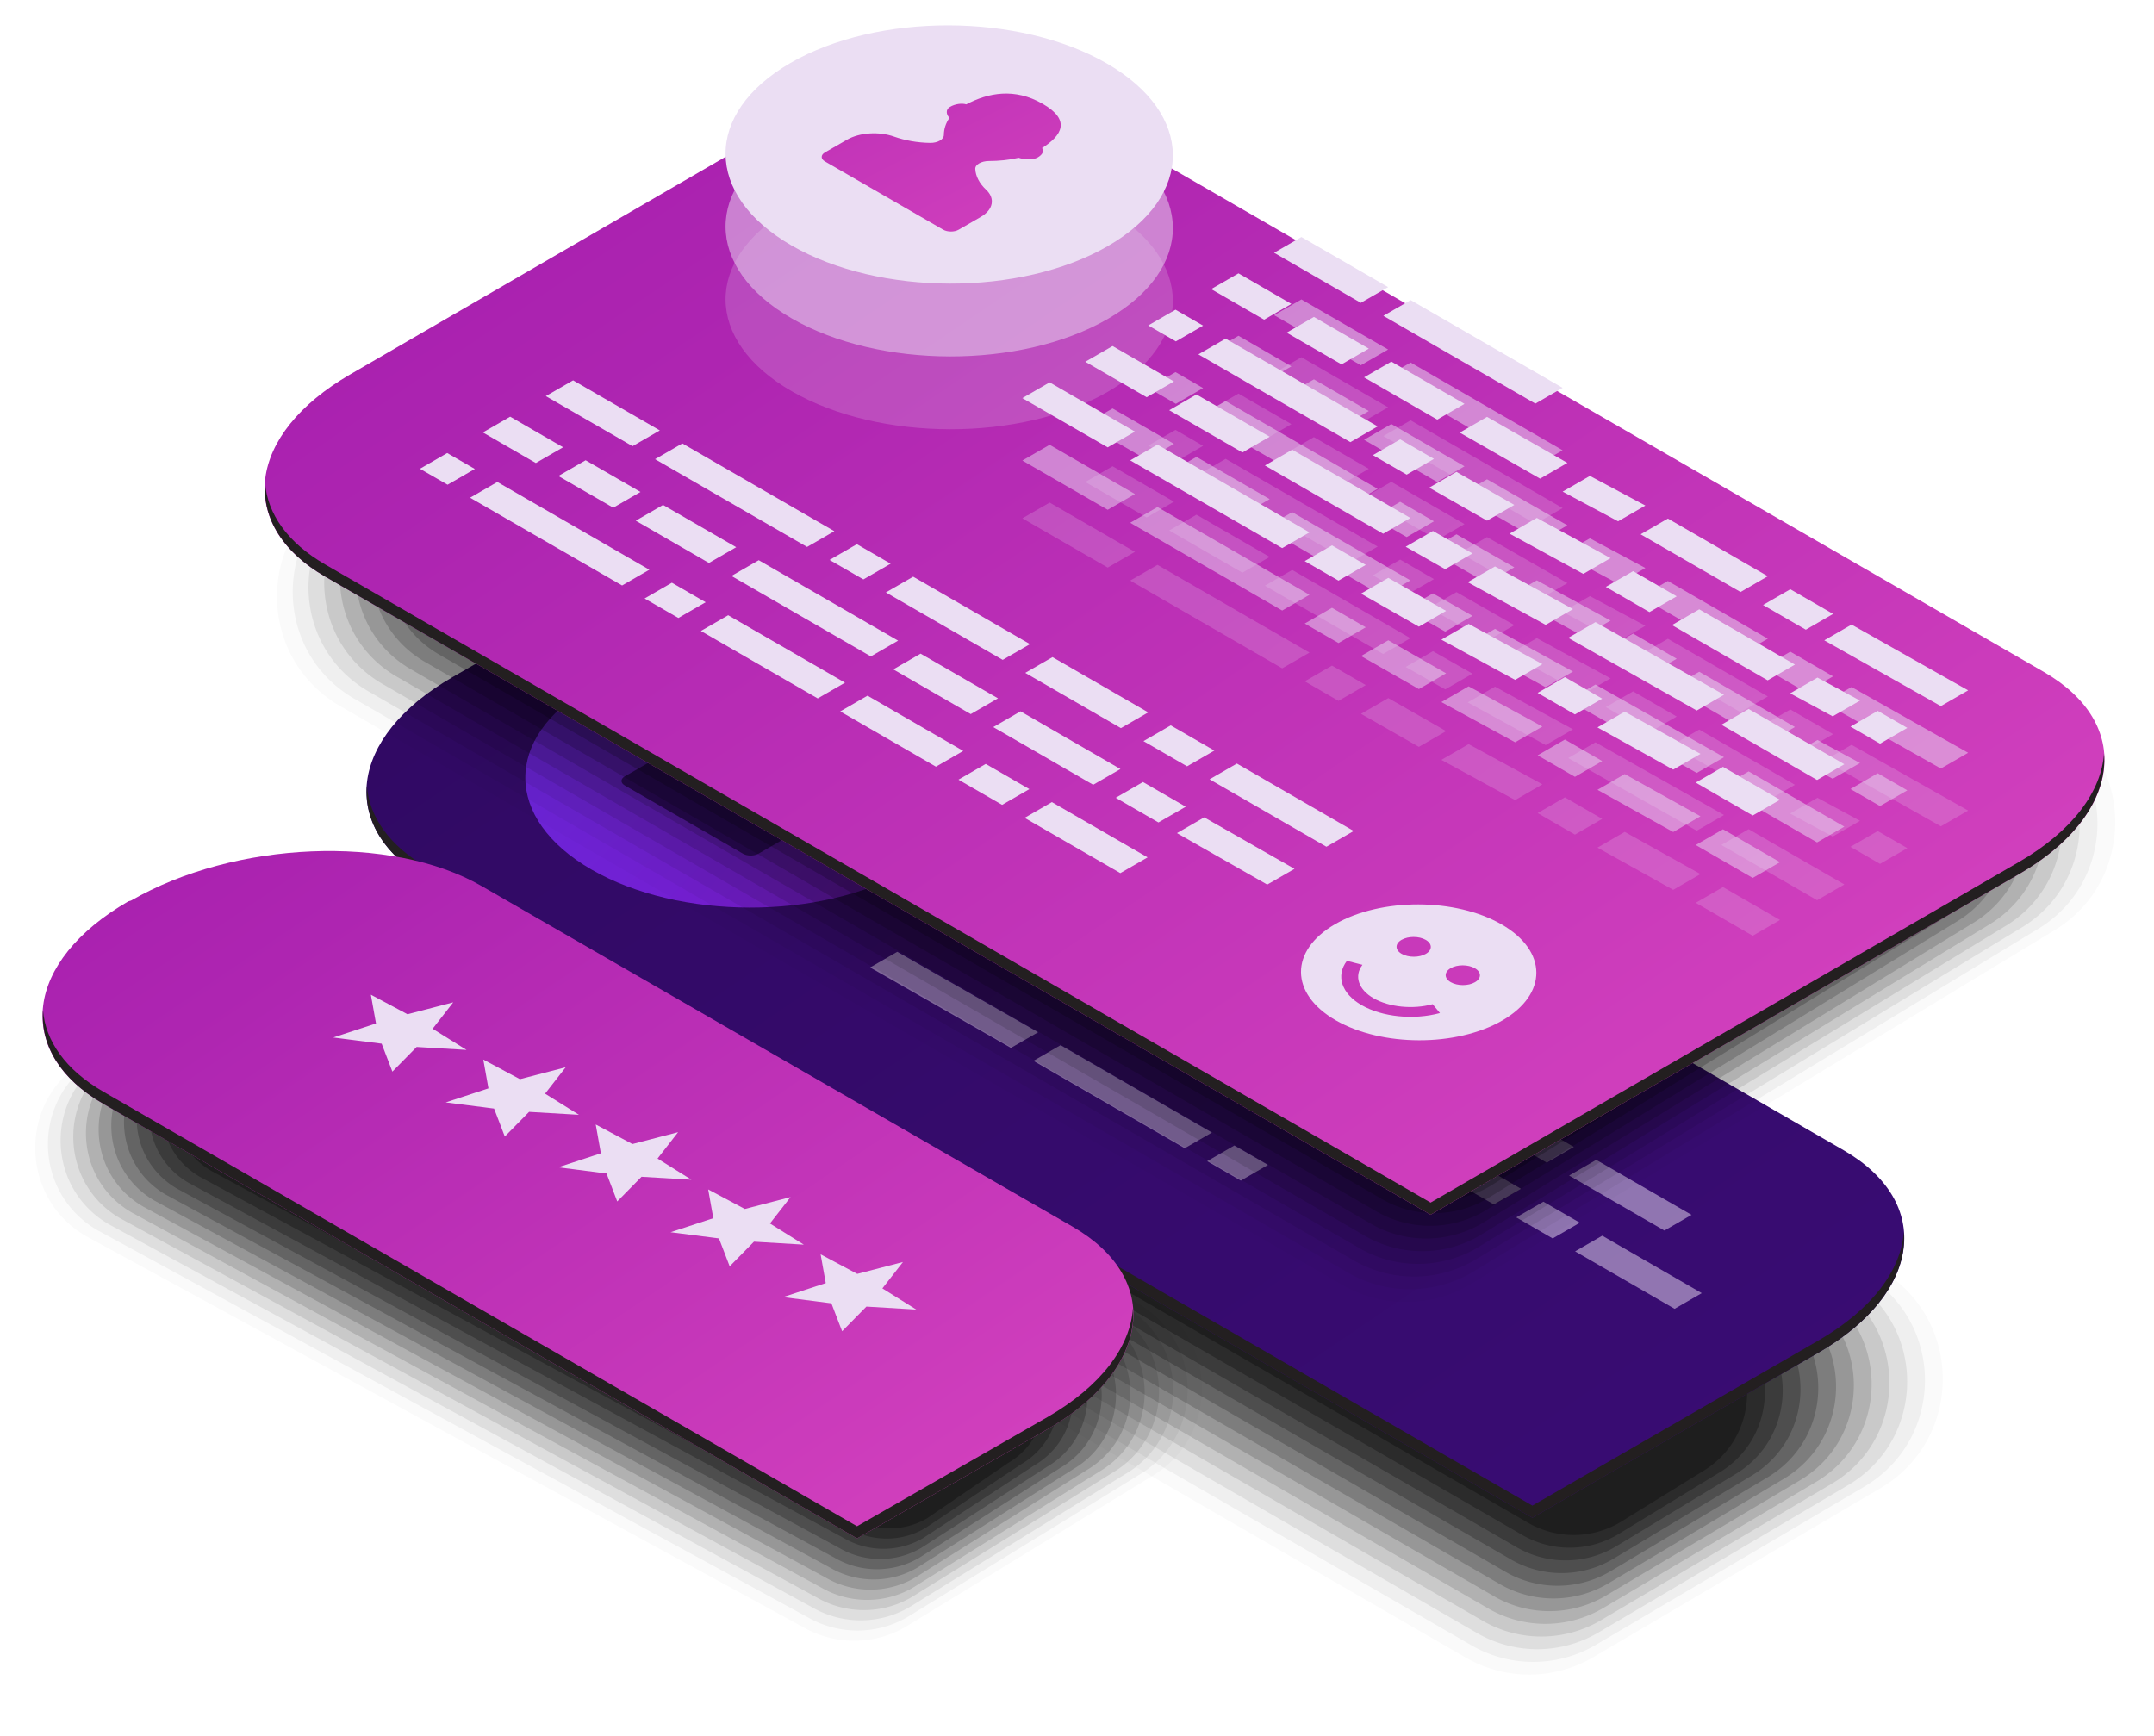<svg xmlns="http://www.w3.org/2000/svg" width="794" height="639.947"><path opacity=".02" d="M1138.522 63.429l-79.924-43.581c-7.574-4.373-7.587-15.3-.023-19.691l27.402-16.762a11.375 11.375 0 0111.4-.015l79.922 43.581c7.575 4.374 7.589 15.3.026 19.692l-27.402 16.761a11.375 11.375 0 01-11.401.015z"/><path opacity=".045" d="M1139.03 62.328l-79.163-43.141c-7.382-4.262-7.395-14.911-.022-19.191l25.73-15.798c3.433-1.995 7.671-2 11.111-.014l79.161 43.141c7.383 4.262 7.396 14.911.025 19.192l-25.73 15.797a11.088 11.088 0 01-11.112.014z"/><path opacity=".071" d="M1139.538 61.227l-78.401-42.701c-7.189-4.151-7.202-14.523-.023-18.692L1085.173-15a10.8 10.8 0 0110.823-.015l78.399 42.702c7.19 4.151 7.204 14.523.025 18.692l-24.06 14.833a10.794 10.794 0 01-10.822.015z"/><path opacity=".096" d="M1140.045 60.126l-77.64-42.263c-6.997-4.039-7.01-14.134-.022-18.191l22.387-13.869a10.51 10.51 0 0110.535-.015l77.638 42.262c6.999 4.041 7.012 14.135.025 18.193l-22.388 13.868a10.51 10.51 0 01-10.535.015z"/><path opacity=".122" d="M1140.553 59.025l-76.878-41.823c-6.805-3.928-6.817-13.745-.022-17.692l20.716-12.905a10.219 10.219 0 0110.245-.014l76.878 41.823c6.806 3.929 6.818 13.746.023 17.693L1150.8 59.011a10.225 10.225 0 01-10.247.014z"/><path opacity=".147" d="M1141.061 57.924l-76.117-41.383c-6.612-3.817-6.624-13.357-.022-17.192l19.045-11.94a9.934 9.934 0 019.957-.014l76.116 41.383c6.613 3.818 6.626 13.357.023 17.193l-19.044 11.94a9.935 9.935 0 01-9.958.013z"/><path opacity=".173" d="M1141.567 56.823l-75.354-40.943c-6.421-3.707-6.433-12.969-.022-16.693l17.373-10.976a9.642 9.642 0 019.668-.013l75.354 40.943c6.421 3.707 6.435 12.968.023 16.692l-17.372 10.977a9.648 9.648 0 01-9.67.013z"/><path opacity=".198" d="M1142.075 55.723l-74.594-40.504c-6.229-3.596-6.24-12.58-.022-16.194l15.701-10.011a9.356 9.356 0 019.38-.014l74.594 40.504c6.229 3.596 6.241 12.58.023 16.193l-15.701 10.012a9.363 9.363 0 01-9.381.014z"/><path opacity=".224" d="M1142.583 54.621l-73.832-40.064c-6.036-3.484-6.048-12.191-.022-15.693l14.029-9.047a9.067 9.067 0 019.091-.014l73.833 40.065c6.036 3.484 6.049 12.191.022 15.693l-14.029 9.048a9.073 9.073 0 01-9.092.012z"/><path opacity=".249" d="M1143.091 53.521l-73.071-39.625c-5.844-3.373-5.855-11.803-.021-15.194l12.357-8.083a8.777 8.777 0 018.802-.014l73.072 39.625c5.844 3.374 5.856 11.803.021 15.194l-12.356 8.083a8.786 8.786 0 01-8.804.014z"/><path opacity=".275" d="M1143.598 52.419l-72.31-39.185c-5.65-3.263-5.662-11.415-.021-14.695l10.687-7.119a8.49 8.49 0 018.514-.013l72.311 39.186c5.651 3.262 5.663 11.415.021 14.694l-10.686 7.119a8.495 8.495 0 01-8.516.013z"/><path opacity=".3" d="M1144.105 51.318l-71.548-38.746c-5.459-3.151-5.471-11.026-.021-14.195l9.015-6.154a8.2 8.2 0 018.225-.013l71.55 38.746c5.459 3.151 5.471 11.026.021 14.194l-9.014 6.155a8.205 8.205 0 01-8.228.013z"/><linearGradient id="a" gradientUnits="userSpaceOnUse" x1="1056.276" y1="-73.958" x2="1207.401" y2="148.834"><stop offset="0" stop-color="#2d085d"/><stop offset="1" stop-color="#410f82"/></linearGradient><path fill="url(#a)" d="M1144.537 53.536l-84.05-48.464c-10.02-5.785-8.763-15.888 2.806-22.568l.295-.085c11.568-6.68 29.068-7.404 39.087-1.62l65.911 37.99c10.018 5.785 8.762 15.889-2.807 22.567l-21.242 12.18z"/><path fill="#231F20" d="M1165.779 40.002l-21.242 12.18-84.05-48.464c-4.245-2.45-6.443-5.678-6.714-9.089-.271 3.904 1.912 7.67 6.714 10.442l84.05 48.464 21.242-12.18c6.669-3.851 9.89-8.836 9.521-13.479-.298 4.243-3.495 8.648-9.521 12.126z"/><path fill="#EBDEF3" d="M1097.218-3.289l2.295-2.943-5.098 1.326-4.087-2.182.573 3.21-4.765 1.563 5.395.69 1.197 3.115 2.707-2.751 5.559.331-3.776-2.359zm12.536 7.237l2.294-2.942-5.096 1.326-4.086-2.182.571 3.21-4.765 1.562 5.395.691 1.197 3.115 2.706-2.752 5.562.331-3.778-2.359zm12.535 7.238l2.295-2.943-5.097 1.325-4.087-2.181.573 3.209-4.766 1.563 5.396.691 1.196 3.116 2.705-2.751 5.561.331-3.776-2.36zm12.536 7.237l2.294-2.942-5.097 1.325-4.086-2.182.573 3.21-4.766 1.563 5.396.691 1.197 3.115 2.706-2.751 5.559.331-3.776-2.36zm12.534 7.238l2.296-2.943-5.096 1.325-4.088-2.181.572 3.209-4.765 1.563 5.396.69 1.196 3.116 2.706-2.751 5.562.331-3.779-2.359z" opacity=".5"/><path opacity=".02" d="M1089.128 83.63L977.391 19.094c-9.403-5.43-9.422-18.998-.029-24.451l31.981-18.825a14.13 14.13 0 0114.158-.017l111.737 64.536c9.403 5.43 9.421 18.998.03 24.451l-31.982 18.824a14.125 14.125 0 01-14.158.018z"/><path opacity=".045" d="M1089.758 82.263l-110.791-63.99c-9.165-5.292-9.184-18.516-.029-23.831l29.905-17.627a13.772 13.772 0 0113.8-.017l110.792 63.99c9.165 5.292 9.182 18.515.03 23.831l-29.907 17.627a13.77 13.77 0 01-13.8.017z"/><path opacity=".071" d="M1090.39 80.896L980.542 17.451c-8.926-5.154-8.943-18.033-.028-23.21l27.83-16.43a13.412 13.412 0 0113.441-.017l109.847 63.444c8.925 5.155 8.942 18.033.029 23.21l-27.831 16.43a13.408 13.408 0 01-13.44.018z"/><path opacity=".096" d="M1091.02 79.528L982.118 16.63c-8.688-5.017-8.705-17.551-.028-22.59l25.753-15.232a13.054 13.054 0 0113.083-.017l108.901 62.898c8.688 5.017 8.705 17.55.029 22.59l-25.755 15.232a13.048 13.048 0 01-13.081.017z"/><path opacity=".122" d="M1091.649 78.161L983.694 15.809c-8.449-4.879-8.466-17.068-.028-21.969l23.678-14.035a12.696 12.696 0 0112.725-.017l107.956 62.353c8.448 4.879 8.465 17.068.029 21.969l-23.68 14.035a12.694 12.694 0 01-12.725.016z"/><path opacity=".147" d="M1092.28 76.794L985.27 14.987c-8.211-4.741-8.228-16.586-.028-21.349l21.603-12.837a12.333 12.333 0 0112.365-.017l107.011 61.807c8.21 4.741 8.228 16.586.029 21.349l-21.604 12.838a12.334 12.334 0 01-12.366.016z"/><path opacity=".173" d="M1092.911 75.428L986.846 14.166c-7.972-4.604-7.988-16.104-.028-20.728l19.527-11.64a11.98 11.98 0 0112.008-.017l106.064 61.262c7.971 4.603 7.988 16.103.029 20.728l-19.529 11.641a11.98 11.98 0 01-12.006.016z"/><path opacity=".198" d="M1093.542 74.061l-105.12-60.716c-7.733-4.465-7.749-15.621-.028-20.107l17.451-10.443a11.62 11.62 0 0111.649-.016l105.119 60.715c7.732 4.465 7.749 15.621.028 20.108l-17.453 10.442a11.616 11.616 0 01-11.646.017z"/><path opacity=".224" d="M1094.172 72.693l-104.174-60.17c-7.495-4.327-7.511-15.139-.028-19.487l15.376-9.245a11.262 11.262 0 0111.29-.017l104.174 60.17c7.494 4.328 7.511 15.139.029 19.487l-15.378 9.246a11.258 11.258 0 01-11.289.016z"/><path opacity=".249" d="M1094.803 71.326L991.574 11.702c-7.257-4.189-7.272-14.656-.028-18.867l13.3-8.048a10.909 10.909 0 0110.933-.016l103.229 59.625c7.254 4.189 7.271 14.656.027 18.867l-13.302 8.047a10.898 10.898 0 01-10.93.016z"/><path opacity=".275" d="M1095.433 69.959L993.149 10.881c-7.018-4.052-7.032-14.174-.027-18.247l11.225-6.85c3.267-1.9 7.3-1.906 10.573-.016l102.283 59.079c7.016 4.052 7.032 14.174.027 18.246l-11.226 6.851a10.541 10.541 0 01-10.571.015z"/><path opacity=".3" d="M1096.063 68.592L994.726 10.059c-6.779-3.914-6.794-13.691-.027-17.625l9.148-5.653a10.19 10.19 0 0110.215-.016L1115.4 45.298c6.777 3.914 6.794 13.691.027 17.625l-9.15 5.653a10.185 10.185 0 01-10.214.016z"/><linearGradient id="b" gradientUnits="userSpaceOnUse" x1="971.249" y1="-107.485" x2="1181.444" y2="202.39"><stop offset=".035" stop-color="#9f19ab"/><stop offset=".244" stop-color="#ae25b1"/><stop offset=".645" stop-color="#d744bf"/><stop offset="1" stop-color="#ff63ce"/></linearGradient><path fill="url(#b)" d="M1096.548 68.036L973.313-3.111c-10.018-5.785-8.761-15.889 2.808-22.568l10.945-6.319c11.568-6.679 29.069-7.404 39.088-1.62l105.092 60.675c10.02 5.785 8.763 15.888-2.806 22.568l-31.892 18.411z"/><path fill="#231F20" d="M1128.44 48.271l-31.893 18.412L973.313-4.465c-4.241-2.45-6.441-5.678-6.713-9.089-.27 3.904 1.913 7.669 6.713 10.442l123.234 71.147 31.893-18.412c6.669-3.851 9.887-8.837 9.518-13.479-.294 4.243-3.493 8.648-9.518 12.127z"/><path fill="#EBDEF3" d="M1026.894-4.185c-9.708 5.604-25.497 5.577-35.265-.064-9.77-5.64-9.819-14.754-.11-20.36 9.707-5.605 25.496-5.577 35.266.063 9.769 5.64 9.818 14.756.109 20.361z"/><linearGradient id="c" gradientUnits="userSpaceOnUse" x1="974.9" y1="-80.862" x2="1043.987" y2="53.186"><stop offset=".035" stop-color="#9f19ab"/><stop offset=".244" stop-color="#ae25b1"/><stop offset=".645" stop-color="#d744bf"/><stop offset="1" stop-color="#ff63ce"/></linearGradient><path fill="url(#c)" d="M1013.328-10.459c-.765-.717-1.181-1.523-1.218-2.331-.021-.488.685-.878 1.532-.879a14.986 14.986 0 003.307-.36c.58.196 1.583.276 2.13-.04.557-.322.736-.754.473-1.042 2.219-1.41 3.259-3.098.088-4.928-3.169-1.83-6.09-1.229-8.533.052-.497-.152-1.246-.049-1.805.274-.547.315-.408.895-.066 1.229a3.338 3.338 0 00-.625 1.908c-.002.49-.677.896-1.524.885-1.397-.021-2.793-.261-4.036-.702-1.647-.586-3.826-.47-5.244.35l-2.462 1.42c-.476.276-.475.724.007 1.001l13.178 7.608c.48.277 1.256.278 1.733.003l2.46-1.42c1.419-.819 1.62-2.077.605-3.028z"/><path fill="#EBDEF3" d="M1101.169 26.686l-12.968-7.488-3.028 1.748 12.971 7.488 3.025-1.748zm-5.894 4.665l-15.468-8.931-3.029 1.749 15.472 8.931 3.025-1.749zm19.021 2.912l-10.626-6.135-3.027 1.748 10.626 6.135 3.027-1.748zm-54.22-31.304l-15.551-8.88-3.027 1.749 15.55 8.88 3.028-1.749zm-1.987 6.921l-20.55-11.767-3.028 1.749 20.551 11.767 3.027-1.749zm39.688 22.914l-3.029 1.749 4.063 2.346 3.026-1.748-4.06-2.347zm-18.325-18.648l-16.877-9.743-3.027 1.747 16.875 9.744 3.029-1.748zm6.249 3.608l-3.751-2.166-3.027 1.749 3.751 2.166 3.027-1.749zm-8.392 3.222l-8.126-4.691-3.027 1.749 8.125 4.691 3.028-1.749zm-16.721-9.652l-3.027 1.748 6.094 3.519 3.028-1.748-6.095-3.519zm40.724 27.007l11.094 6.405 3.029-1.749-11.096-6.405-3.027 1.749zm-60.395-21.242l16.874 9.743 3.028-1.748-16.875-9.743-3.027 1.748zm.526-3.192l-15.706-8.97-3.026 1.749 15.705 8.97 3.027-1.749zm18.847 14.378l3.751 2.166 3.028-1.749-3.752-2.166-3.027 1.749z"/><path opacity=".02" d="M1041.182 129.515L929.444 64.979c-9.404-5.43-9.422-18.999-.03-24.452l31.982-18.824a14.131 14.131 0 0114.159-.019l111.736 64.537c9.403 5.43 9.421 18.999.03 24.451l-31.983 18.825a14.126 14.126 0 01-14.156.018z"/><path opacity=".045" d="M1041.812 128.147L931.02 64.157c-9.165-5.292-9.183-18.517-.029-23.832L960.897 22.7a13.772 13.772 0 0113.8-.019l110.791 63.991c9.164 5.292 9.182 18.516.029 23.83l-29.907 17.628a13.768 13.768 0 01-13.798.017z"/><path opacity=".071" d="M1042.442 126.78L932.596 63.336c-8.927-5.154-8.944-18.034-.029-23.211l27.831-16.429a13.414 13.414 0 0113.441-.019l109.846 63.445c8.927 5.154 8.943 18.034.03 23.211l-27.833 16.43a13.408 13.408 0 01-13.44.017z"/><path opacity=".096" d="M1043.073 125.414L934.171 62.515c-8.688-5.017-8.705-17.552-.029-22.591l25.756-15.231a13.054 13.054 0 0113.083-.018l108.9 62.899c8.688 5.016 8.704 17.551.029 22.59l-25.756 15.232a13.053 13.053 0 01-13.081.018z"/><path opacity=".122" d="M1043.703 124.047L935.747 61.693c-8.449-4.878-8.466-17.069-.029-21.97l23.681-14.034a12.697 12.697 0 0112.724-.018l107.955 62.354c8.449 4.878 8.466 17.068.029 21.969l-23.68 14.035a12.697 12.697 0 01-12.724.018z"/><path opacity=".147" d="M1044.334 122.68L937.323 60.872c-8.211-4.74-8.227-16.586-.029-21.35l21.605-12.836a12.335 12.335 0 0112.365-.018l107.01 61.808c8.21 4.74 8.227 16.587.028 21.349l-21.604 12.838a12.338 12.338 0 01-12.364.017z"/><path opacity=".173" d="M1044.964 121.313L938.898 60.051c-7.972-4.603-7.987-16.104-.028-20.729l19.529-11.64a11.98 11.98 0 0112.006-.018l106.065 61.263c7.972 4.603 7.987 16.104.028 20.728l-19.529 11.64a11.978 11.978 0 01-12.005.018z"/><path opacity=".198" d="M1045.595 119.945L940.474 59.229c-7.732-4.465-7.748-15.622-.027-20.108L957.9 28.679a11.62 11.62 0 0111.648-.017l105.119 60.717c7.732 4.464 7.749 15.621.027 20.107l-17.452 10.442a11.618 11.618 0 01-11.647.017z"/><path opacity=".224" d="M1046.226 118.578L942.05 58.408c-7.494-4.327-7.51-15.139-.027-19.488l15.378-9.244a11.265 11.265 0 0111.289-.018l104.174 60.171c7.494 4.327 7.51 15.139.027 19.487l-15.377 9.245a11.259 11.259 0 01-11.288.017z"/><path opacity=".249" d="M1046.855 117.212L943.626 57.586c-7.256-4.188-7.271-14.657-.027-18.867l13.302-8.048a10.907 10.907 0 0110.931-.017l103.229 59.625c7.256 4.189 7.271 14.656.027 18.867l-13.302 8.047a10.903 10.903 0 01-10.931.019z"/><path opacity=".275" d="M1047.485 115.845l-102.284-59.08c-7.017-4.051-7.031-14.174-.026-18.247l11.227-6.85a10.546 10.546 0 0110.571-.017l102.284 59.08c7.016 4.051 7.031 14.174.026 18.247l-11.227 6.85a10.548 10.548 0 01-10.571.017z"/><path opacity=".3" d="M1048.116 114.478L946.777 55.944c-6.778-3.913-6.793-13.692-.026-17.626l9.15-5.652a10.188 10.188 0 0110.213-.017l101.339 58.534c6.777 3.913 6.793 13.691.026 17.626l-9.15 5.652a10.19 10.19 0 01-10.213.017z"/><linearGradient id="d" gradientUnits="userSpaceOnUse" x1="923.303" y1="-61.602" x2="1133.498" y2="248.274"><stop offset="0" stop-color="#2d085d"/><stop offset="1" stop-color="#410f82"/></linearGradient><path fill="url(#d)" d="M1048.602 113.921L925.368 42.772c-10.019-5.784-8.762-15.888 2.806-22.567l10.947-6.319c11.568-6.679 29.067-7.405 39.087-1.62l105.093 60.674c10.018 5.785 8.761 15.888-2.807 22.567l-31.892 18.414z"/><path fill="#231F20" d="M1080.494 94.155l-31.893 18.414-123.233-71.15c-4.243-2.45-6.442-5.677-6.714-9.088-.271 3.903 1.911 7.669 6.714 10.441l123.233 71.148 31.893-18.413c6.667-3.85 9.887-8.836 9.518-13.479-.294 4.243-3.495 8.649-9.518 12.127z"/><linearGradient id="e" gradientUnits="userSpaceOnUse" x1="928.857" y1="-3.383" x2="1010.058" y2="84.004"><stop offset=".035" stop-color="#6b24d6"/><stop offset=".316" stop-color="#7a1cd0"/><stop offset=".857" stop-color="#a306c1"/><stop offset=".985" stop-color="#ad00bd"/></linearGradient><path fill="url(#e)" d="M978.947 41.699c-9.708 5.605-25.497 5.576-35.266-.063-9.77-5.641-9.819-14.755-.11-20.361 9.708-5.605 25.495-5.576 35.265.064 9.769 5.64 9.82 14.756.111 20.36z"/><linearGradient id="f" gradientUnits="userSpaceOnUse" x1="926.955" y1="-34.978" x2="996.042" y2="99.07"><stop offset="0" stop-color="#2d085d"/><stop offset="1" stop-color="#410f82"/></linearGradient><path fill="url(#f)" d="M965.382 35.425c-.765-.717-1.181-1.521-1.217-2.329-.021-.489.684-.879 1.531-.88a14.98 14.98 0 003.307-.361c.579.196 1.583.277 2.129-.039.558-.322.737-.755.475-1.042 2.217-1.41 3.258-3.097.087-4.927-3.168-1.829-6.091-1.229-8.533.051-.497-.151-1.246-.047-1.806.274-.546.315-.407.895-.065 1.229a3.329 3.329 0 00-.625 1.908c-.001.49-.678.897-1.525.885-1.396-.021-2.791-.26-4.034-.702-1.648-.585-3.827-.47-5.247.35l-2.46 1.421c-.476.275-.475.722.005 1l13.179 7.609c.481.277 1.256.278 1.733.003l2.461-1.42c1.416-.821 1.619-2.078.605-3.03z"/><path opacity=".5" fill="#EBDEF3" d="M1053.224 72.569l-12.969-7.488-3.028 1.748 12.97 7.488 3.027-1.748zm-5.895 4.666l-15.468-8.931-3.028 1.749 15.469 8.931 3.027-1.749zm19.02 2.912l-10.624-6.134-3.029 1.748 10.627 6.135 3.026-1.749zm-54.22-31.304l-15.55-8.879-3.027 1.748 15.549 8.88 3.028-1.749zm-1.987 6.921l-20.549-11.766-3.028 1.748 20.551 11.767 3.026-1.749zm39.689 22.915l-3.028 1.748 4.063 2.346 3.027-1.749-4.062-2.345zm-18.326-18.649l-16.875-9.743-3.027 1.748 16.875 9.743 3.027-1.748zm6.249 3.608l-3.75-2.166-3.028 1.748 3.751 2.166 3.027-1.748zm-8.394 3.222l-8.125-4.69-3.027 1.747 8.126 4.692 3.026-1.749zm-16.719-9.652l-3.026 1.748 6.094 3.519 3.027-1.749-6.095-3.518zm40.724 27.007l11.095 6.406 3.028-1.749-11.097-6.405-3.026 1.748zM992.97 62.973l16.875 9.743 3.028-1.749-16.876-9.743-3.027 1.749zm.526-3.192l-15.705-8.971-3.028 1.749 15.707 8.97 3.026-1.748zm18.847 14.379l3.751 2.165 3.029-1.748-3.751-2.166-3.029 1.749z"/><path opacity=".02" d="M540.331 611.067L170.909 397.704c-31.092-17.951-31.153-62.811-.1-80.842l105.736-62.234a46.72 46.72 0 0146.813-.061L692.78 467.933c31.089 17.953 31.147 62.813.101 80.848l-105.74 62.229a46.715 46.715 0 01-46.81.057z"/><path opacity=".045" d="M542.415 606.548L176.119 394.989c-30.303-17.496-30.363-61.217-.099-78.791l98.874-58.275a45.533 45.533 0 0145.627-.06l366.296 211.562c30.3 17.496 30.358 61.217.101 78.793l-98.879 58.271a45.527 45.527 0 01-45.624.059z"/><path opacity=".071" d="M544.499 602.028L181.328 392.274c-29.514-17.041-29.572-59.621-.098-76.74l92.011-54.316a44.347 44.347 0 0144.441-.059l363.172 209.758c29.51 17.039 29.567 59.621.099 76.74l-92.017 54.314a44.337 44.337 0 01-44.437.057z"/><path opacity=".096" d="M546.583 597.509L186.538 389.558c-28.726-16.586-28.782-58.025-.098-74.688l85.149-50.357a43.157 43.157 0 0143.255-.059L674.89 472.407c28.721 16.584 28.779 58.025.098 74.689l-85.154 50.355a43.152 43.152 0 01-43.251.058z"/><path opacity=".122" d="M548.667 592.989L191.748 386.843c-27.937-16.129-27.992-56.432-.097-72.635l78.288-46.4a41.972 41.972 0 0142.068-.058l356.921 206.149c27.932 16.127 27.989 56.43.097 72.637l-78.292 46.398a41.974 41.974 0 01-42.066.055z"/><path opacity=".147" d="M550.752 588.47L196.958 384.128c-27.147-15.674-27.202-54.836-.096-70.584l71.425-42.441a40.79 40.79 0 0140.882-.057l353.795 204.346c27.143 15.672 27.199 54.834.096 70.582l-71.43 42.441a40.782 40.782 0 01-40.878.055z"/><path opacity=".173" d="M552.835 583.95L202.167 381.411c-26.359-15.217-26.411-53.24-.095-68.531l64.563-38.482a39.604 39.604 0 0139.696-.057l350.67 202.543c26.353 15.215 26.409 53.238.095 68.529l-64.568 38.482a39.596 39.596 0 01-39.693.055z"/><path opacity=".198" d="M554.919 579.431L207.377 378.696c-25.57-14.764-25.621-51.645-.094-66.48l57.701-34.523a38.419 38.419 0 0138.51-.057l347.545 200.738c25.563 14.76 25.619 51.643.094 66.479l-57.707 34.525a38.418 38.418 0 01-38.507.053z"/><path opacity=".224" d="M557.003 574.911l-344.417-198.93c-24.78-14.309-24.83-50.051-.093-64.43l50.839-30.564a37.225 37.225 0 0137.323-.055l344.42 198.934c24.773 14.303 24.829 50.047.093 64.424l-50.845 30.568a37.221 37.221 0 01-37.32.053z"/><path opacity=".249" d="M559.087 570.392L217.796 373.265c-23.992-13.852-24.04-48.454-.093-62.377l43.978-26.605a36.042 36.042 0 0136.137-.055l341.294 197.131c23.985 13.846 24.041 48.451.093 62.371l-43.983 26.609a36.04 36.04 0 01-36.135.053z"/><path opacity=".275" d="M561.171 565.872L223.005 370.55c-23.203-13.396-23.25-46.859-.091-60.326l37.115-22.647a34.863 34.863 0 0134.952-.054L633.15 482.849c23.195 13.393 23.251 46.857.091 60.32l-37.12 22.652a34.86 34.86 0 01-34.95.051z"/><path opacity=".3" d="M563.255 561.353l-335.04-193.518c-22.414-12.941-22.459-45.265-.09-58.274l30.253-18.689a33.676 33.676 0 0133.765-.053l335.044 193.522c22.406 12.936 22.461 45.262.09 58.266l-30.259 18.695a33.674 33.674 0 01-33.763.051z"/><linearGradient id="g" gradientUnits="userSpaceOnUse" x1="150.604" y1="-20.793" x2="845.546" y2="1003.71"><stop offset="0" stop-color="#2d085d"/><stop offset="1" stop-color="#410f82"/></linearGradient><path fill="url(#g)" d="M564.859 559.513l-407.43-235.226c-33.12-19.124-28.968-52.529 9.279-74.61l36.19-20.893c38.247-22.082 96.102-24.482 129.225-5.357l347.458 200.596c33.123 19.129 28.968 52.533-9.283 74.623l-105.439 60.867z"/><path fill="#231F20" d="M670.302 494.171L564.86 555.038 157.43 319.815c-14.025-8.102-21.296-18.773-22.194-30.049-.897 12.904 6.322 25.359 22.194 34.521l407.43 235.226 105.442-60.867c22.043-12.736 32.69-29.221 31.471-44.57-.976 14.027-11.56 28.587-31.471 40.095z"/><linearGradient id="h" gradientUnits="userSpaceOnUse" x1="226.529" y1="239.152" x2="518.005" y2="520.401"><stop offset=".035" stop-color="#6b24d6"/><stop offset=".316" stop-color="#7a1cd0"/><stop offset=".857" stop-color="#a306c1"/><stop offset=".985" stop-color="#ad00bd"/></linearGradient><path fill="url(#h)" d="M334.574 320.741c-32.1 18.527-84.301 18.434-116.594-.215-32.3-18.645-32.464-48.781-.368-67.314 32.1-18.529 84.301-18.436 116.594.213 32.299 18.647 32.461 48.786.368 67.316z"/><linearGradient id="i" gradientUnits="userSpaceOnUse" x1="162.683" y1="67.239" x2="391.086" y2="510.409"><stop offset="0" stop-color="#2d085d"/><stop offset="1" stop-color="#410f82"/></linearGradient><path fill="url(#i)" d="M289.725 299.999c-2.535-2.371-3.907-5.04-4.026-7.705-.071-1.616 2.26-2.906 5.063-2.908 3.616-.008 7.452-.384 10.926-1.194 1.924.651 5.24.917 7.045-.128 1.847-1.064 2.44-2.496 1.569-3.444 7.335-4.664 10.773-10.241.29-16.29-10.477-6.051-20.14-4.065-28.215.168-1.643-.502-4.116-.157-5.963.904-1.815 1.045-1.353 2.96-.226 4.066-1.408 2.006-2.06 4.223-2.063 6.309-.007 1.619-2.238 2.963-5.038 2.924-4.62-.066-9.237-.863-13.344-2.32-5.45-1.936-12.65-1.555-17.345 1.156l-8.136 4.697c-1.575.91-1.563 2.391.023 3.305l43.571 25.158c1.588.918 4.146.918 5.724.008l8.136-4.693c4.698-2.713 5.357-6.872 2.009-10.013z"/><path opacity=".5" fill="#EBDEF3" d="M580.141 422.804l-42.876-24.758-10.013 5.779 42.884 24.754 10.005-5.775zm-19.489 15.425L509.514 408.7l-10.012 5.779 51.143 29.523 10.007-5.773zm62.882 9.625l-35.124-20.279-10.012 5.779 35.131 20.279 10.005-5.779zM444.275 344.356l-51.407-29.357-10.005 5.783 51.404 29.355 10.008-5.781zm-6.57 22.889l-67.938-38.906-10.013 5.779 67.941 38.902 10.01-5.775zm131.22 75.756l-10.013 5.781 13.433 7.754 10.009-5.785-13.429-7.75zm-60.586-61.654l-55.795-32.215-10.009 5.779 55.792 32.213 10.012-5.777zm20.66 11.927l-12.398-7.158-10.015 5.783 12.401 7.154 10.012-5.779zm-27.744 10.651l-26.872-15.508-10.006 5.781 26.863 15.506 10.015-5.779zm-55.285-31.912l-10.006 5.783 20.144 11.629 10.012-5.779-20.15-11.633zm134.642 89.291l36.679 21.18L627.3 476.7l-36.679-21.174-10.009 5.778zm-199.68-70.231l55.792 32.215 10.012-5.783-55.795-32.209-10.009 5.777zm1.743-10.552l-51.927-29.654-10.009 5.781 51.92 29.652 10.016-5.779zm62.314 47.533l12.401 7.168 10.008-5.787-12.401-7.154-10.008 5.773z"/><path opacity=".02" d="M494.882 473.7L125.459 260.333c-31.095-17.951-31.147-62.809-.104-80.843L340.128 49.317a46.703 46.703 0 0146.806-.063l369.419 213.37c31.097 17.953 31.15 62.813.104 80.84L541.688 473.646a46.698 46.698 0 01-46.806.054z"/><path opacity=".045" d="M496.965 469.181L130.668 257.617c-30.305-17.495-30.357-61.214-.102-78.792l207.91-126.213a45.517 45.517 0 0145.62-.063l366.293 211.564c30.308 17.498 30.361 61.219.104 78.789L542.586 469.126a45.517 45.517 0 01-45.621.055z"/><path opacity=".071" d="M499.05 464.661l-363.172-209.76c-29.516-17.039-29.567-59.619-.101-76.739L336.824 55.907a44.334 44.334 0 0144.435-.062l363.168 209.76c29.518 17.042 29.571 59.624.102 76.739L543.485 464.608a44.331 44.331 0 01-44.435.053z"/><path opacity=".096" d="M501.133 460.142L141.087 252.187c-28.726-16.585-28.778-58.025-.101-74.688L335.173 59.202a43.144 43.144 0 0143.248-.061l360.042 207.956c28.729 16.586 28.782 58.029.102 74.688L544.384 460.089a43.155 43.155 0 01-43.251.053z"/><path opacity=".122" d="M503.217 455.622l-356.92-206.15c-27.936-16.129-27.988-56.432-.099-72.636L333.521 62.497a41.968 41.968 0 0142.063-.061L732.5 268.587c27.939 16.131 27.993 56.434.102 72.637L545.283 455.569a41.969 41.969 0 01-42.066.053z"/><path opacity=".147" d="M505.302 451.103L151.506 246.757c-27.146-15.674-27.198-54.836-.098-70.585L331.87 65.792a40.778 40.778 0 0140.877-.061l353.79 204.347c27.15 15.674 27.203 54.838.101 70.584L546.182 451.05a40.786 40.786 0 01-40.88.053z"/><path opacity=".173" d="M507.385 446.583l-350.67-202.542c-26.356-15.218-26.408-53.241-.096-68.533L330.218 69.087a39.592 39.592 0 0139.691-.059L720.574 271.57c26.36 15.219 26.414 53.244.1 68.533L547.08 446.53a39.6 39.6 0 01-39.695.053z"/><path opacity=".198" d="M509.469 442.063L161.925 241.325c-25.567-14.762-25.619-51.647-.096-66.481L328.566 72.382a38.41 38.41 0 0138.505-.059l347.54 200.739c25.57 14.762 25.624 51.647.1 66.48L547.979 442.011a38.421 38.421 0 01-38.51.052z"/><path opacity=".224" d="M511.553 437.544L167.134 238.61c-24.777-14.307-24.829-50.053-.095-64.429l159.876-98.505a37.224 37.224 0 0137.319-.058l344.414 198.933c24.781 14.307 24.834 50.053.098 64.43l-159.868 98.51a37.238 37.238 0 01-37.325.053z"/><path opacity=".249" d="M513.637 433.024L172.343 235.896c-23.987-13.853-24.039-48.458-.093-62.378l153.014-94.545a36.039 36.039 0 0136.133-.058l341.288 197.129c23.992 13.851 24.045 48.458.099 62.38l-153.006 94.551a36.064 36.064 0 01-36.141.049z"/><path opacity=".275" d="M515.721 428.505L177.552 233.18c-23.198-13.396-23.249-46.864-.092-60.326l146.151-90.587a34.856 34.856 0 0134.948-.058l338.162 195.325c23.203 13.395 23.256 46.863.098 60.328l-146.144 90.592a34.874 34.874 0 01-34.954.051z"/><path opacity=".3" d="M517.805 423.985L182.762 230.464c-22.408-12.94-22.459-45.269-.091-58.274L321.96 85.562a33.67 33.67 0 0133.762-.057l335.037 193.52c22.413 12.939 22.466 45.269.097 58.277l-139.281 86.633a33.695 33.695 0 01-33.77.05z"/><path opacity=".02" d="M296.04 599.819L31.801 455.735c-25.035-14.455-25.087-50.58-.083-65.1l90.597-55.416a37.616 37.616 0 0137.698-.051l264.241 144.088c25.035 14.455 25.083 50.578.081 65.1l-90.597 55.418a37.633 37.633 0 01-37.698.045z"/><path opacity=".045" d="M297.718 596.179L35.997 453.55c-24.4-14.088-24.451-49.299-.083-63.449l85.071-52.229a36.663 36.663 0 0136.743-.049l261.724 142.635c24.4 14.088 24.447 49.293.081 63.447l-85.071 52.229a36.68 36.68 0 01-36.744.045z"/><path opacity=".071" d="M299.397 592.54L40.192 451.362c-23.765-13.721-23.814-48.012-.083-61.795l79.544-49.043a35.71 35.71 0 0135.79-.047L414.65 481.659c23.765 13.721 23.811 48.008.08 61.795l-79.544 49.041a35.724 35.724 0 01-35.789.045z"/><path opacity=".096" d="M301.076 588.899L44.388 449.175c-23.13-13.352-23.178-46.729-.082-60.143l74.018-45.854a34.751 34.751 0 0134.835-.047l256.689 139.727c23.129 13.355 23.175 46.727.079 60.145l-74.018 45.852a34.767 34.767 0 01-34.833.044z"/><path opacity=".122" d="M302.755 585.261L48.583 446.989c-22.494-12.986-22.541-45.445-.081-58.49l68.492-42.668a33.8 33.8 0 0133.88-.047L405.046 484.06c22.494 12.986 22.539 45.441.078 58.492l-68.492 42.664a33.814 33.814 0 01-33.877.045z"/><path opacity=".147" d="M304.435 581.622L52.779 444.804c-21.859-12.619-21.905-44.16-.081-56.84l62.965-39.479a32.85 32.85 0 0132.926-.045l251.655 136.82c21.858 12.619 21.902 44.156.077 56.84l-62.965 39.475a32.855 32.855 0 01-32.921.047z"/><path opacity=".173" d="M306.113 577.981L56.975 442.616c-21.224-12.252-21.269-42.877-.08-55.188l57.438-36.291a31.896 31.896 0 0131.971-.045l249.139 135.369c21.223 12.252 21.266 42.871.075 55.186l-57.438 36.289a31.901 31.901 0 01-31.967.045z"/><path opacity=".198" d="M307.792 574.343L61.17 440.429c-20.589-11.885-20.632-41.592-.079-53.533l51.912-33.105a30.945 30.945 0 0131.017-.043l246.62 133.915c20.587 11.885 20.629 41.588.075 53.533l-51.912 33.1a30.949 30.949 0 01-31.011.047z"/><path opacity=".224" d="M309.471 570.702L65.365 438.243c-19.954-11.518-19.996-40.309-.079-51.883l46.387-29.916a29.987 29.987 0 0130.062-.043l244.104 132.461c19.952 11.518 19.993 40.305.074 51.883l-46.386 29.912a29.983 29.983 0 01-30.056.045z"/><path opacity=".249" d="M311.15 567.063L69.561 436.056c-19.318-11.15-19.36-39.023-.078-50.23l40.86-26.729a29.032 29.032 0 0129.107-.041l241.587 131.008c19.316 11.15 19.356 39.02.073 50.23l-40.86 26.723a29.029 29.029 0 01-29.1.046z"/><path opacity=".275" d="M312.829 563.423L73.756 433.87c-18.684-10.783-18.723-37.74-.078-48.58l35.333-23.541a28.08 28.08 0 0128.153-.039l239.069 129.555c18.681 10.783 18.72 37.734.072 48.578l-35.333 23.535a28.072 28.072 0 01-28.143.045z"/><path opacity=".3" d="M314.508 559.784L77.952 431.683c-18.048-10.416-18.087-36.455-.077-46.926l29.807-20.354a27.123 27.123 0 0127.198-.039l236.552 128.102c18.045 10.416 18.084 36.451.071 46.926l-29.807 20.346a27.114 27.114 0 01-27.188.046z"/><linearGradient id="j" gradientUnits="userSpaceOnUse" x1="163.807" y1="-172.089" x2="871.548" y2="871.281"><stop offset=".035" stop-color="#9f19ab"/><stop offset=".244" stop-color="#ae25b1"/><stop offset=".645" stop-color="#d744bf"/><stop offset="1" stop-color="#ff63ce"/></linearGradient><path fill="url(#j)" d="M527.34 447.8L119.905 212.577c-33.119-19.126-28.967-52.532 9.28-74.613l147.512-85.517c38.247-22.083 96.111-24.479 129.234-5.356l347.448 200.601c33.127 19.124 28.971 52.531-9.275 74.612L527.34 447.8z"/><path fill="#231F20" d="M744.104 317.831L527.34 443.327 119.905 208.103c-14.025-8.102-21.296-18.771-22.193-30.049-.901 12.907 6.321 25.358 22.193 34.524L527.34 447.8l216.764-125.495c22.045-12.728 32.692-29.216 31.477-44.563-.979 14.025-11.56 28.588-31.477 40.089z"/><linearGradient id="k" gradientUnits="userSpaceOnUse" x1="24.123" y1="145.6" x2="523.767" y2="882.188"><stop offset=".035" stop-color="#9f19ab"/><stop offset=".244" stop-color="#ae25b1"/><stop offset=".645" stop-color="#d744bf"/><stop offset="1" stop-color="#ff63ce"/></linearGradient><path fill="url(#k)" d="M315.925 567.112L38.039 406.886c-33.12-19.127-28.968-52.531 9.279-74.615l.975-.281c38.253-22.084 96.111-24.48 129.231-5.359l217.911 125.6c33.123 19.127 28.967 52.531-9.28 74.615l-70.23 40.266z"/><path opacity=".2" fill="#EBDEF3" d="M408.382 144.406c-32.103 18.529-84.301 18.434-116.601-.213-32.293-18.644-32.458-48.785-.365-67.314 32.1-18.533 84.298-18.436 116.594.209 32.297 18.645 32.462 48.787.372 67.318z"/><path fill="#231F20" d="M386.155 522.37l-70.23 40.268L38.039 402.411c-14.025-8.105-21.296-18.771-22.194-30.049-.897 12.908 6.322 25.357 22.194 34.523l277.886 160.227 70.23-40.268c22.046-12.729 32.694-29.213 31.477-44.563-.978 14.023-11.556 28.589-31.477 40.089z"/><path opacity=".5" fill="#EBDEF3" d="M408.382 117.559c-32.103 18.531-84.301 18.434-116.601-.212-32.293-18.645-32.458-48.785-.365-67.316 32.1-18.531 84.298-18.436 116.594.211 32.297 18.645 32.462 48.786.372 67.317z"/><path fill="#EBDEF3" d="M408.382 90.714c-32.103 18.527-84.301 18.433-116.601-.215-32.293-18.645-32.458-48.782-.365-67.313 32.1-18.532 84.298-18.436 116.594.21 32.297 18.646 32.462 48.787.372 67.318z"/><linearGradient id="l" gradientUnits="userSpaceOnUse" x1="236.492" y1="-162.779" x2="464.885" y2="280.373"><stop offset=".035" stop-color="#9f19ab"/><stop offset=".244" stop-color="#ae25b1"/><stop offset=".645" stop-color="#d744bf"/><stop offset="1" stop-color="#ff63ce"/></linearGradient><path fill="url(#l)" d="M363.522 69.969c-2.525-2.37-3.897-5.034-4.017-7.704-.071-1.618 2.26-2.906 5.063-2.911 3.616-.002 7.452-.381 10.925-1.19 1.918.647 5.237.915 7.042-.131 1.84-1.064 2.44-2.493 1.569-3.442 7.338-4.663 10.768-10.243.293-16.293-10.477-6.047-20.146-4.063-28.219.171-1.646-.503-4.119-.16-5.96.904-1.814 1.043-1.353 2.959-.229 4.067-1.404 2.006-2.057 4.22-2.066 6.312-.003 1.614-2.238 2.962-5.034 2.919-4.624-.067-9.237-.861-13.341-2.322-5.454-1.936-12.65-1.55-17.344 1.159l-8.136 4.698c-1.576.909-1.569 2.391.022 3.305l43.571 25.154c1.579.917 4.146.92 5.721.013l8.136-4.696c4.69-2.709 5.356-6.869 2.004-10.013z"/><path opacity=".2" fill="#EBDEF3" d="M593.686 250.075l-27.182-14.829-10.052 5.804 27.18 14.831 10.054-5.806zm11.074-8.788l36.836 21.266 10.052-5.804-36.834-21.269-10.054 5.807zm11.562 33.46l35.272 20.368 10.052-5.803-35.273-20.367-10.051 5.802zm33.568-7.403l15.767 9.099 10.058-5.804-15.767-9.099-10.058 5.804zM474.279 166.956l20.231 11.681 10.057-5.807-20.234-11.681-10.054 5.807zm54.3 46.529l-12.45-7.189-10.057 5.804 12.453 7.192 10.054-5.807zm11.269-20.287l-26.979-15.571-10.054 5.802 26.979 15.577 10.054-5.808zm37.926 21.762l-29.626-16.968-10.055 5.807 29.62 16.965 10.061-5.804zm2.054 53.902l-28.741-15.73-10.058 5.807 28.741 15.727 10.058-5.804zm-69.894-108.113l56.027 32.35 10.054-5.805-56.03-32.348-10.051 5.803zm70.618 146.93l10.054-5.801-13.751-7.942-10.052 5.807 13.749 7.936zm54.951-7.235l-47.38-26.791-10.048 5.803 47.378 26.789 10.05-5.801zM519.91 235.269l-43.581-25.16-10.061 5.801 43.584 25.164 10.058-5.805zm86.604-4.579l-20.441-10.938-10.054 5.805 20.438 10.936 10.057-5.803zm-138.492-25.377l-26.976-15.577-10.054 5.807 26.979 15.575 10.051-5.805zm-26.281-30.353l56.033 32.349 10.054-5.807-56.034-32.35-10.053 5.808zm40.958 65.615l-56.033-32.35-10.058 5.805 56.034 32.349 10.057-5.804zm75.507-10.123l-21.326-12.174-10.051 5.803 21.323 12.176 10.054-5.805zm10.351 58.692l-27.186-14.827-10.054 5.804 27.186 14.829 10.054-5.806zm-66.863-25.991l21.328 12.174 10.048-5.805-21.315-12.174-10.061 5.805zm41.088-14.811l-14.574-8.282-10.051 5.806 14.574 8.278 10.051-5.802zm-61.839 2.827l12.453 7.193 10.055-5.807-12.454-7.188-10.054 5.802zm201.176 61.004l10.89 6.289 10.058-5.805-10.899-6.293-10.049 5.809zm-47.588-.684l35.276 20.369 10.058-5.807-35.282-20.371-10.052 5.809zm-9.453 21.33l21.008 12.135 10.058-5.807-21.012-12.133-10.054 5.805zm-36.223-20.344l27.925 15.554 10.05-5.805-27.921-15.557-10.054 5.808zm-77.166-162.322l-31.97-18.458-10.058 5.805 31.967 18.457 10.061-5.804zM725.49 298.81l-42.974-24.238-10.054 5.802 42.97 24.246 10.058-5.81zm-39.864 3.775l-15.676-8.479-10.051 5.802 15.665 8.48 10.062-5.803zm-67.562-38.432l-16.074-9.287-10.052 5.806 16.08 9.284 10.046-5.803zM476.035 156.358l-19.514-11.268-10.061 5.802 19.518 11.27 10.057-5.804zm-57.67 47.077l-31.454-18.162-10.054 5.807 31.46 18.154 10.048-5.799zm14.38-18.491l-22.626-13.066-10.061 5.807 22.63 13.063 10.057-5.804zm10.745-20.582l-10.173-5.879-10.057 5.806 10.183 5.877 10.047-5.804z"/><path opacity=".5" fill="#EBDEF3" d="M593.686 228.767l-27.182-14.83-10.052 5.806 27.18 14.831 10.054-5.807zm11.074-8.786l36.836 21.264 10.052-5.803-36.834-21.268-10.054 5.807zm11.562 33.461l35.272 20.371 10.052-5.807-35.273-20.371-10.051 5.807zm33.568-7.402l15.767 9.098 10.058-5.807-15.767-9.098-10.058 5.807zM474.279 145.649l20.231 11.684 10.057-5.807-20.234-11.683-10.054 5.806zm54.3 46.532l-12.45-7.191-10.057 5.804 12.453 7.188 10.054-5.801zm11.269-20.286l-26.979-15.577-10.054 5.805 26.979 15.575 10.054-5.803zm37.926 21.758l-29.626-16.966-10.055 5.805 29.62 16.965 10.061-5.804zm2.054 53.903l-28.741-15.729-10.058 5.804 28.741 15.727 10.058-5.802zm-69.894-108.115l56.027 32.352 10.054-5.805-56.03-32.347-10.051 5.8zm70.618 146.933l10.054-5.807-13.751-7.937-10.052 5.806 13.749 7.938zm54.951-7.238l-47.38-26.789-10.048 5.806 47.378 26.788 10.05-5.805zM519.91 213.961L476.329 188.8l-10.061 5.805 43.584 25.16 10.058-5.804zm86.604-4.579l-20.441-10.935-10.054 5.806 20.438 10.934 10.057-5.805zm-138.492-25.374l-26.976-15.578-10.054 5.807 26.979 15.577 10.051-5.806zm-26.281-30.357L497.774 186l10.054-5.802-56.034-32.35-10.053 5.803zm40.958 65.616l-56.033-32.349-10.058 5.805 56.034 32.351 10.057-5.807zm75.507-10.121l-21.326-12.172-10.051 5.803 21.323 12.174 10.054-5.805zm10.351 58.692l-27.186-14.827-10.054 5.803 27.186 14.828 10.054-5.804zm-66.863-25.991l21.328 12.176 10.048-5.805-21.315-12.176-10.061 5.805zm41.088-14.813l-14.574-8.281-10.051 5.807 14.574 8.277 10.051-5.803zm-61.839 2.83l12.453 7.189 10.055-5.805-12.454-7.19-10.054 5.806zm201.176 61.001l10.89 6.286 10.058-5.803-10.899-6.289-10.049 5.806zm-47.588-.684l35.276 20.37 10.058-5.804-35.282-20.37-10.052 5.804zm-9.453 21.333l21.008 12.13 10.058-5.803-21.012-12.129-10.054 5.802zm-36.223-20.351l27.925 15.557 10.05-5.803-27.921-15.557-10.054 5.803zm-77.166-162.318l-31.97-18.455-10.058 5.802 31.967 18.458 10.061-5.805zM725.49 277.507l-42.974-24.242-10.054 5.803 42.97 24.244 10.058-5.805zm-39.864 3.771l-15.676-8.48-10.051 5.805 15.665 8.48 10.062-5.805zm-67.562-38.431l-16.074-9.287-10.052 5.805 16.08 9.285 10.046-5.803zM476.035 135.052l-19.514-11.272-10.061 5.808 19.518 11.269 10.057-5.805zm-57.67 47.074l-31.454-18.158-10.054 5.802 31.46 18.16 10.048-5.804zm14.38-18.486l-22.626-13.068-10.061 5.805 22.63 13.066 10.057-5.803zm10.745-20.585l-10.173-5.878-10.057 5.806 10.183 5.877 10.047-5.805z"/><path fill="#EBDEF3" d="M355.063 276.823l-35.283-20.368-10.054 5.802 35.283 20.372 10.054-5.806zm11.068-8.788l36.839 21.268 10.051-5.806-36.836-21.27-10.054 5.808zm55.369 5.175l16.079 9.285 10.058-5.803-16.082-9.287-10.055 5.805zm-43.81 28.287l35.283 20.37 10.054-5.804-35.283-20.368-10.054 5.802zm33.582-7.406l15.755 9.103 10.054-5.805-15.759-9.101-10.05 5.803zM205.821 175.479l20.23 11.681 10.055-5.804-20.234-11.683-10.051 5.806zm54.3 46.528l-12.453-7.188-10.058 5.807 12.453 7.187 10.058-5.806zm11.264-20.283l-26.975-15.578-10.058 5.806 26.979 15.576 10.054-5.804zm59.667 34.445l-51.365-29.653-10.054 5.806 51.369 29.654 10.05-5.807zm-89.58-66.899l56.034 32.351 10.051-5.805-56.031-32.348-10.054 5.802zm136.451 78.78l35.273 20.369 10.061-5.805-35.283-20.369-10.051 5.805zm1.749-10.596l-43.058-24.862-10.061 5.802 43.064 24.863 10.055-5.803zm-11.791 19.984l-28.535-16.475-10.048 5.803 28.536 16.477 10.047-5.805zm-194.599-73.957l56.034 32.349 10.051-5.804-56.034-32.351-10.051 5.806zm138.2 68.181l-43.064-24.86-10.054 5.803 43.064 24.863 10.054-5.806zm-68.253-92.988l-31.971-18.458-10.058 5.804 31.968 18.46 10.061-5.806zm202.654 128.617l43.062 24.857 10.054-5.802-43.058-24.863-10.058 5.808zM305.8 206.415l12.459 7.186 10.051-5.801-12.45-7.189-10.06 5.804zm171.372 113.878l-33.278-18.976-10.057 5.809 33.281 18.971 10.054-5.804zM379.446 290.9l-16.085-9.284-10.051 5.804 16.082 9.282 10.054-5.802zM207.57 164.88l-19.514-11.27-10.058 5.805 19.521 11.268 10.051-5.803zm-32.538 8.006l-10.177-5.878-10.054 5.804 10.18 5.876 10.051-5.802zm-15.556 206.355l7.594-9.73-16.851 4.385-13.512-7.207 1.892 10.604-15.756 5.172 17.841 2.279 3.952 10.301 8.953-9.092 18.381 1.09-12.494-7.802zm41.45 23.932l7.591-9.732-16.854 4.387-13.509-7.221 1.892 10.617-15.753 5.172 17.835 2.279 3.955 10.299 8.947-9.092 18.384 1.086-12.488-7.795zm41.45 23.924l7.581-9.727-16.847 4.377-13.516-7.209 1.898 10.615-15.755 5.166 17.841 2.279 3.946 10.307 8.957-9.102 18.381 1.094-12.486-7.8zm41.44 23.931l7.59-9.732-16.856 4.383-13.505-7.211 1.892 10.613-15.756 5.164 17.835 2.285 3.959 10.303 8.95-9.102 18.377 1.098-12.486-7.801zm41.447 23.932l7.584-9.73L316 469.606l-13.506-7.207 1.893 10.609-15.763 5.166 17.842 2.287 3.955 10.293 8.953-9.092 18.378 1.098-12.489-7.8zm228.274-134.172c-16.977-9.797-44.505-9.85-61.374-.111-16.867 9.736-16.786 25.635.188 35.434 16.976 9.795 44.511 9.848 61.377.113 16.869-9.743 16.78-25.639-.191-35.436zm-9.87 16.152c2.47 1.432 2.485 3.736.025 5.15-2.456 1.424-6.45 1.412-8.924-.012-2.47-1.428-2.489-3.736-.032-5.16 2.46-1.415 6.457-1.401 8.931.022zm-18.106-10.457c2.473 1.432 2.479 3.736.022 5.154-2.457 1.42-6.451 1.414-8.925-.016-2.476-1.428-2.482-3.734-.025-5.154 2.457-1.415 6.448-1.411 8.928.016zm-23.683 24.041c-7.387-4.27-9.547-10.826-5.382-16.316l5.728 1.465c-3.145 4.139-1.511 9.088 4.062 12.307 5.744 3.314 14.507 4.211 21.807 2.209l2.699 3.268c-9.684 2.64-21.294 1.462-28.914-2.933zm91.808-164.769l-27.182-14.827-10.052 5.804 27.18 14.829 10.054-5.806zm11.074-8.788l36.836 21.268 10.052-5.806-36.834-21.264-10.054 5.802zm11.562 33.466l35.272 20.368 10.052-5.804-35.273-20.371-10.051 5.807zm33.568-7.405l15.767 9.099 10.058-5.807-15.767-9.097-10.058 5.805zM474.279 122.636l20.231 11.685 10.057-5.806-20.234-11.681-10.054 5.802zm54.3 46.533l-12.45-7.192-10.057 5.807 12.453 7.186 10.054-5.801zm11.269-20.285l-26.979-15.577-10.054 5.805 26.979 15.577 10.054-5.805zm37.926 21.76l-29.626-16.967-10.055 5.804 29.62 16.968 10.061-5.805zm2.054 53.9l-28.741-15.729-10.058 5.805 28.741 15.727 10.058-5.803zm-69.894-108.113l56.027 32.353 10.054-5.807-56.03-32.35-10.051 5.804zm70.618 146.932l10.054-5.808-13.751-7.938-10.052 5.807 13.749 7.939zm54.951-7.241l-47.38-26.785-10.048 5.803 47.378 26.789 10.05-5.807zM519.91 190.948l-43.581-25.161-10.061 5.807 43.584 25.159 10.058-5.805zm86.604-4.579l-20.441-10.935-10.054 5.807 20.438 10.935 10.057-5.807zm-138.492-25.373l-26.976-15.577-10.054 5.805 26.979 15.578 10.051-5.806zm-26.281-30.358l56.033 32.353 10.054-5.804-56.034-32.349-10.053 5.8zm40.958 65.619l-56.033-32.348-10.058 5.803 56.034 32.35 10.057-5.805zm75.507-10.121L536.88 173.96l-10.051 5.806 21.323 12.174 10.054-5.804zm10.351 58.691l-27.186-14.828-10.054 5.803 27.186 14.829 10.054-5.804zm-66.863-25.992l21.328 12.177 10.048-5.808-21.315-12.174-10.061 5.805zm41.088-14.813l-14.574-8.279-10.051 5.807 14.574 8.277 10.051-5.805zm-61.839 2.831l12.453 7.189 10.055-5.803-12.454-7.189-10.054 5.803zm201.176 61.003l10.89 6.287 10.058-5.804-10.899-6.29-10.049 5.807zm-47.588-.687l35.276 20.369 10.058-5.805-35.282-20.369-10.052 5.805zm-9.453 21.334l21.008 12.129 10.058-5.801-21.012-12.133-10.054 5.805zm-36.223-20.35l27.925 15.561 10.05-5.807-27.921-15.56-10.054 5.806zm-77.166-162.318l-31.97-18.458-10.058 5.804 31.967 18.457 10.061-5.803zM725.49 254.497l-42.974-24.247-10.054 5.807 42.97 24.241 10.058-5.801zm-39.864 3.772l-15.676-8.48-10.051 5.804 15.665 8.479 10.062-5.803zm-67.562-38.435l-16.074-9.284-10.052 5.804 16.08 9.284 10.046-5.804zM476.035 112.04l-19.514-11.27-10.061 5.807 19.518 11.27 10.057-5.807zm-57.67 47.076l-31.454-18.158-10.054 5.802 31.46 18.16 10.048-5.804zm14.38-18.49l-22.626-13.063-10.061 5.804 22.63 13.067 10.057-5.808zm10.745-20.583l-10.173-5.877-10.057 5.807 10.183 5.876 10.047-5.806z"/></svg>